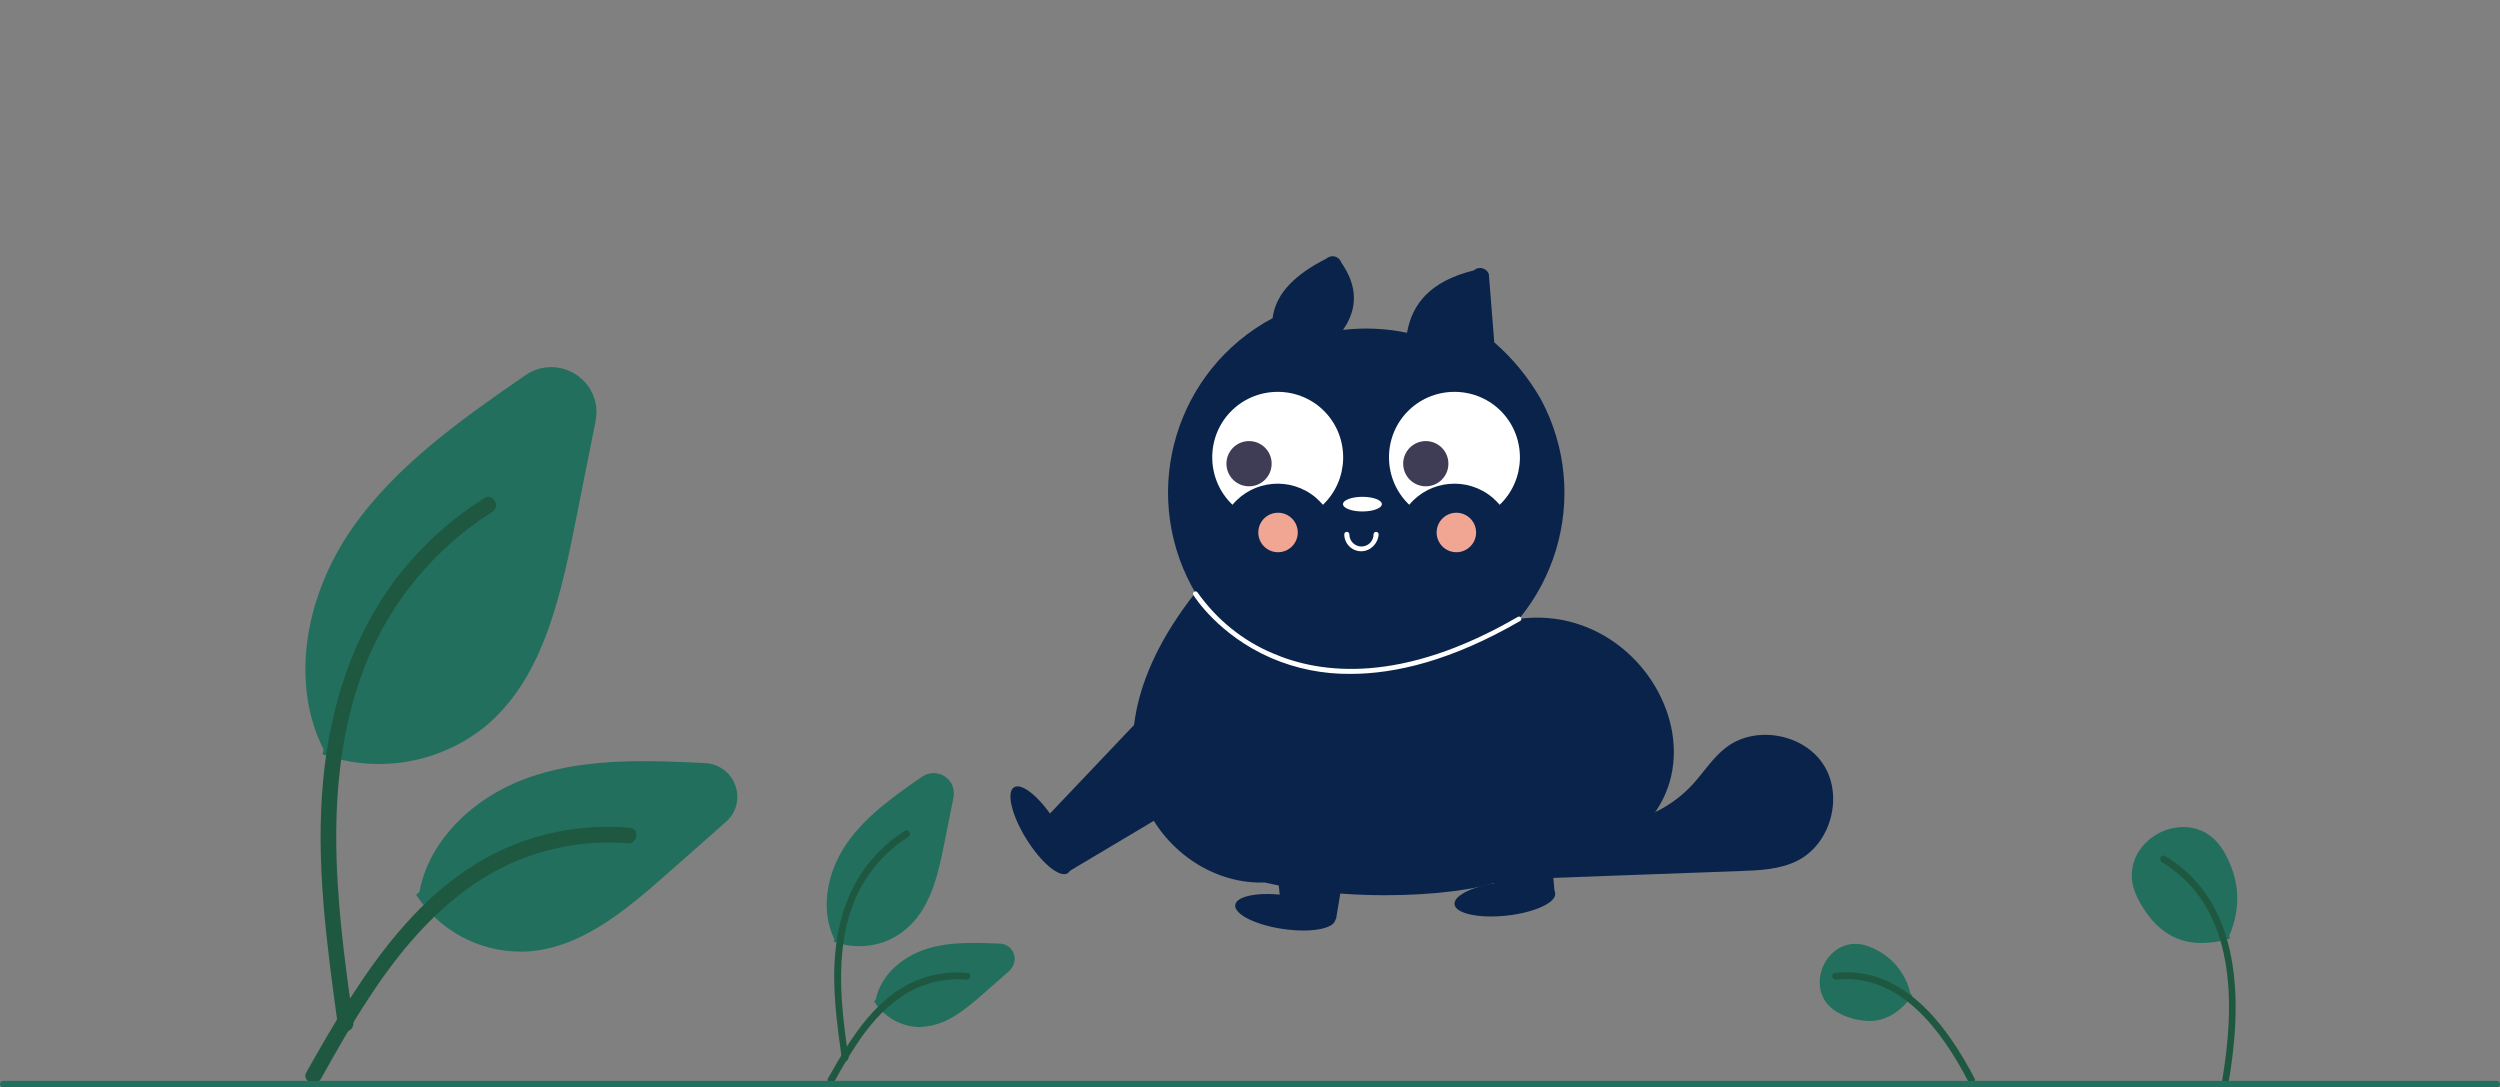 <?xml version="1.0" encoding="utf-8"?>
<!-- Generator: Adobe Illustrator 26.0.3, SVG Export Plug-In . SVG Version: 6.00 Build 0)  -->
<svg version="1.1" id="Layer_1" xmlns="http://www.w3.org/2000/svg" xmlns:xlink="http://www.w3.org/1999/xlink" x="0px" y="0px"
	 viewBox="0 0 785 341.4" style="enable-background:new 0 0 785 341.4;" xml:space="preserve">
<rect x="0" y="0" width="785" height="341.4" fill="#808080" stroke="none"/>
<style type="text/css">
	.st0{fill:#226F5D;}
	.st1{fill:#1E5841;}
	.st2{fill:#09234A;}
	.st3{fill:#3F3D56;}
	.st4{fill:#FFFFFF;}
	.st5{fill:#F1A593;}
</style>
<path class="st0" d="M119,239.9c-5.9,0-11.8-1-17.3-2.9l-0.4-0.1l0.3-1.6c-10.1-19.8-6.6-46.9,8.9-69.3
	c14.1-20.3,35.6-35.1,54.5-48.2l0,0c6.5-4.5,15.3-2.8,19.8,3.6c2.2,3.2,3,7.1,2.2,10.9l-6.7,33.6c-4.9,24.5-10.7,47.7-27.8,62.1
	C143,235.7,131.2,239.9,119,239.9z"/>
<path id="ffbc6c51-bae4-4fa4-8657-d565cf4c059e-1461" class="st1" d="M106.1,322c-3.5-25.6-7.1-51.4-4.6-77.3
	c2.2-22.9,9.2-45.3,23.4-63.7c7.6-9.7,16.8-18.1,27.2-24.6c2.7-1.7,5.2,2.6,2.5,4.3c-18,11.4-32,28.2-39.9,48.1
	c-8.7,22.1-10.1,46.1-8.6,69.6c0.9,14.2,2.8,28.3,4.8,42.3c0.3,1.3-0.4,2.7-1.7,3.1C107.8,324.1,106.5,323.3,106.1,322L106.1,322z"
	/>
<path class="st0" d="M163.4,298.8c-13.1,0-25.3-6.6-32.5-17.5l-0.2-0.4l1-0.8c2.9-16.1,17.1-30.5,36.2-36.6
	c17.3-5.6,36.5-4.7,53.5-3.9l0,0c5.9,0.3,10.4,5.3,10.1,11.1c-0.1,2.9-1.4,5.5-3.6,7.4l-18.9,16.7c-13.8,12.2-27.5,23.2-44.1,24
	C164.4,298.8,163.9,298.8,163.4,298.8z"/>
<path id="aeb1fa48-cf11-4fd0-bcf3-ed4f5186d710-1462" class="st1" d="M96.2,336.7c16.9-29.9,36.5-63.1,71.5-73.7
	c9.7-2.9,19.9-4,30.1-3.1c3.2,0.3,2.4,5.2-0.8,4.9c-17-1.4-33.9,3.1-48,12.7c-13.5,9.2-24.1,22-33,35.6c-5.5,8.3-10.4,17-15.2,25.6
	C99.2,341.5,94.6,339.5,96.2,336.7z"/>
<path class="st0" d="M269.8,297.1c-2.6,0-5.1-0.4-7.6-1.3l-0.4-0.1l0.2-0.8c-4.3-8.6-2.8-20.4,3.9-30.1c6.1-8.8,15.4-15.2,23.6-20.9
	l0,0c2.9-2,6.9-1.3,8.9,1.6c1,1.4,1.3,3.2,1,4.9l-2.9,14.5c-2.1,10.6-4.6,20.7-12.1,26.9C280.3,295.3,275.2,297.1,269.8,297.1z"/>
<path id="befe610e-f590-49ec-bffb-7dad48495fb9-1463" class="st1" d="M264.3,332.3c-1.5-11-3.1-22.2-2-33.3
	c0.9-9.9,4-19.6,10.1-27.5c3.3-4.2,7.2-7.8,11.7-10.6c1.2-0.7,2.3,1.1,1.1,1.9c-7.8,4.9-13.8,12.2-17.2,20.8
	c-3.7,9.5-4.3,19.9-3.7,30c0.4,6.1,1.2,12.2,2.1,18.3c0.1,0.6-0.2,1.1-0.8,1.3C265,333.2,264.4,332.8,264.3,332.3L264.3,332.3z"/>
<path class="st0" d="M289,322.5c-5.7,0-11.1-2.9-14.3-7.7l-0.2-0.4l0.5-0.5c1.3-7,7.5-13.2,15.8-15.9c7.5-2.4,15.8-2,23.2-1.7
	c2.7,0.1,4.8,2.4,4.6,5.1c-0.1,1.3-0.7,2.5-1.6,3.4l-8.2,7.2c-6,5.3-12,10.1-19.2,10.4C289.4,322.5,289.2,322.5,289,322.5z"/>
<path id="b53d741b-ef59-4c7c-affc-95472d9c2a68-1464" class="st1" d="M260,338.6c7.3-12.9,15.7-27.2,30.8-31.8
	c4.2-1.3,8.6-1.7,13-1.3c1.4,0.1,1,2.2-0.3,2.1c-7.3-0.6-14.6,1.3-20.7,5.5c-5.8,4-10.4,9.5-14.2,15.4c-2.4,3.6-4.5,7.3-6.6,11.1
	C261.3,340.7,259.3,339.8,260,338.6z"/>
<path class="st0" d="M691.2,296.1c-8.6,0-15.2-4.7-20-14.1c-4.6-9.1,0.2-16.9,6.5-20.3c6.4-3.4,15.5-3.1,20.6,5.7l0,0
	c5,8.6,5.5,17.5,1.7,26.4l0.2,0.9l-0.4,0.1C697,295.7,694.1,296.1,691.2,296.1z"/>
<path id="e8eb6681-5211-4dd4-9f94-0d3c8ea84ba4-1465" class="st1" d="M699.7,340.3c4.4-25,4.7-56.7-19.8-71.5
	c-1.2-0.7-2.3,1.1-1.1,1.9c23.7,14.3,23,44.9,18.9,69c-0.1,0.6,0.2,1.2,0.8,1.3C699,341.1,699.6,340.8,699.7,340.3L699.7,340.3z"/>
<path class="st0" d="M586.9,320.6c-3.1-0.1-6.1-0.8-8.9-2.2c-7-3.3-7.7-10.1-5.5-15.1c2.2-4.9,7.8-8.9,14.8-5.9
	c6.4,2.5,11.1,8,12.6,14.7l0.6,0.5l-0.3,0.4C596.4,318,592,320.6,586.9,320.6z"/>
<path id="a29d0e9a-5ecc-4f87-bdab-d30ce58fe09b-1466" class="st1" d="M620,338.6c-8.7-16.7-22.6-35.5-43.8-33.1
	c-1.4,0.1-1,2.2,0.3,2.1c20.1-2.1,33.2,16,41.5,31.9C618.7,340.7,620.7,339.8,620,338.6z"/>
<path class="st0" d="M784,341.4H1c-0.6,0-1-0.4-1-1s0.4-1,1-1h783c0.6,0,1,0.4,1,1S784.6,341.4,784,341.4z"/>
<path class="st2" d="M469.2,107.5l-1.7-21.4c-0.5-1.5-2.2-2.3-3.7-1.8c-0.4,0.1-0.7,0.4-1,0.6c-13.8,3.4-19.4,10.6-21,19.6
	c-6.6-1.4-13.4-1.7-20.1-0.9c4.8-6.9,4.5-13.9-0.5-21.1c-0.5-1.5-2.1-2.4-3.6-1.9c-0.4,0.1-0.8,0.3-1.1,0.6
	c-9.3,4.7-15.9,10.6-16.9,18.7c-30.3,16.2-41.7,53.9-25.4,84.2c16.2,30.3,53.9,41.7,84.2,25.4c30.3-16.2,41.7-53.9,25.4-84.2
	C480,118.7,475.1,112.6,469.2,107.5L469.2,107.5z"/>
<path class="st2" d="M477,194.3c50.4-6.5,78.8,75.8-2.6,80.3c-5,5.5-44.1,10.1-77.3,2.5c-29.8,1.2-63.6-37.7-21.9-90.8L477,194.3z"
	/>
<polyline class="st2" points="426.6,236.8 426.6,278.4 446.1,278.4 461.5,236 "/>
<path class="st3" d="M496.1,264.3c-0.1-0.2-0.2-0.3-0.3-0.5c-0.8,0-1.7,0.1-2.5,0.1L496.1,264.3z"/>
<path class="st2" d="M572.7,240.3c-6.2-9.9-21.4-12.7-30.7-5.6c-4.2,3.2-7,7.8-10.6,11.7c-6,6.5-14.1,10.7-22.8,12.1
	c-6.1,0.9-12.5,0.4-18.2,2.9c-5.5,2.4-9.6,9.4-6.6,14.4c20.9-0.8,41.9-1.5,62.8-2.3c6-0.2,12.3-0.5,17.7-3.2
	C574.8,265.1,578.9,250.2,572.7,240.3z"/>
<path class="st4" d="M424.1,211.6c-8.6,0.1-17.1-1.6-25-5c-16.5-7.2-24.1-19.3-24.4-19.8c-0.2-0.4-0.1-0.8,0.3-1
	c0.4-0.2,0.8-0.1,1,0.2c6,8.5,14.2,15.2,23.8,19.2c14.9,6.4,40.3,9.7,76.8-11.5c0.4-0.2,0.8-0.1,1,0.3c0.2,0.4,0.1,0.8-0.3,1l0,0
	C455.9,207.4,438.2,211.6,424.1,211.6z"/>
<path class="st4" d="M427.4,173.1c-2.9,0-5.3-2.4-5.3-5.3c0-0.4,0.3-0.8,0.8-0.8c0.4,0,0.8,0.3,0.8,0.8c0,2.1,1.7,3.8,3.8,3.8
	c2.1,0,3.8-1.7,3.8-3.8c0-0.4,0.3-0.8,0.8-0.8c0.4,0,0.8,0.3,0.8,0.8C432.7,170.7,430.3,173.1,427.4,173.1z"/>
<ellipse class="st4" cx="427.8" cy="158.3" rx="6.1" ry="2.3"/>
<path class="st4" d="M387,158.5c6.5-7.8,18.2-8.9,26.1-2.3c0.8,0.7,1.6,1.5,2.3,2.3c8.2-7.8,8.5-20.9,0.7-29.1
	c-7.8-8.2-20.9-8.5-29.1-0.7c-8.2,7.8-8.5,20.9-0.7,29.1C386.5,158,386.7,158.2,387,158.5z"/>
<path class="st4" d="M442.5,158.5c6.5-7.8,18.2-8.9,26.1-2.3c0.8,0.7,1.6,1.5,2.3,2.3c8.2-7.8,8.5-20.9,0.7-29.1s-20.9-8.5-29.1-0.7
	c-8.2,7.8-8.5,20.9-0.7,29.1l0,0l0,0l0,0C442,158,442.2,158.2,442.5,158.5z"/>
<circle class="st3" cx="392.2" cy="145.6" r="7.1"/>
<circle class="st3" cx="447.7" cy="145.6" r="7.1"/>
<circle class="st5" cx="457.3" cy="167.2" r="6.2"/>
<circle class="st5" cx="401.3" cy="167.2" r="6.2"/>
<ellipse transform="matrix(0.849 -0.529 0.529 0.849 -88.407 212.28)" class="st2" cx="326.7" cy="260.6" rx="5.3" ry="15.9"/>
<polyline class="st2" points="360.5,223 326.7,258.6 335.5,273.7 367.4,254.7 "/>
<ellipse transform="matrix(0.146 -0.989 0.989 0.146 61.288 643.98)" class="st2" cx="403.8" cy="286.5" rx="5.3" ry="15.9"/>
<polyline class="st2" points="397,236.4 402.3,285.2 419.5,288.7 425.7,251.6 "/>
<ellipse transform="matrix(0.994 -0.108 0.108 0.994 -27.646 52.457)" class="st2" cx="472.5" cy="282.5" rx="15.9" ry="5.3"/>
<polyline class="st2" points="453.3,235.7 470.7,281.6 488.2,280.8 484.9,243.3 "/>
</svg>
